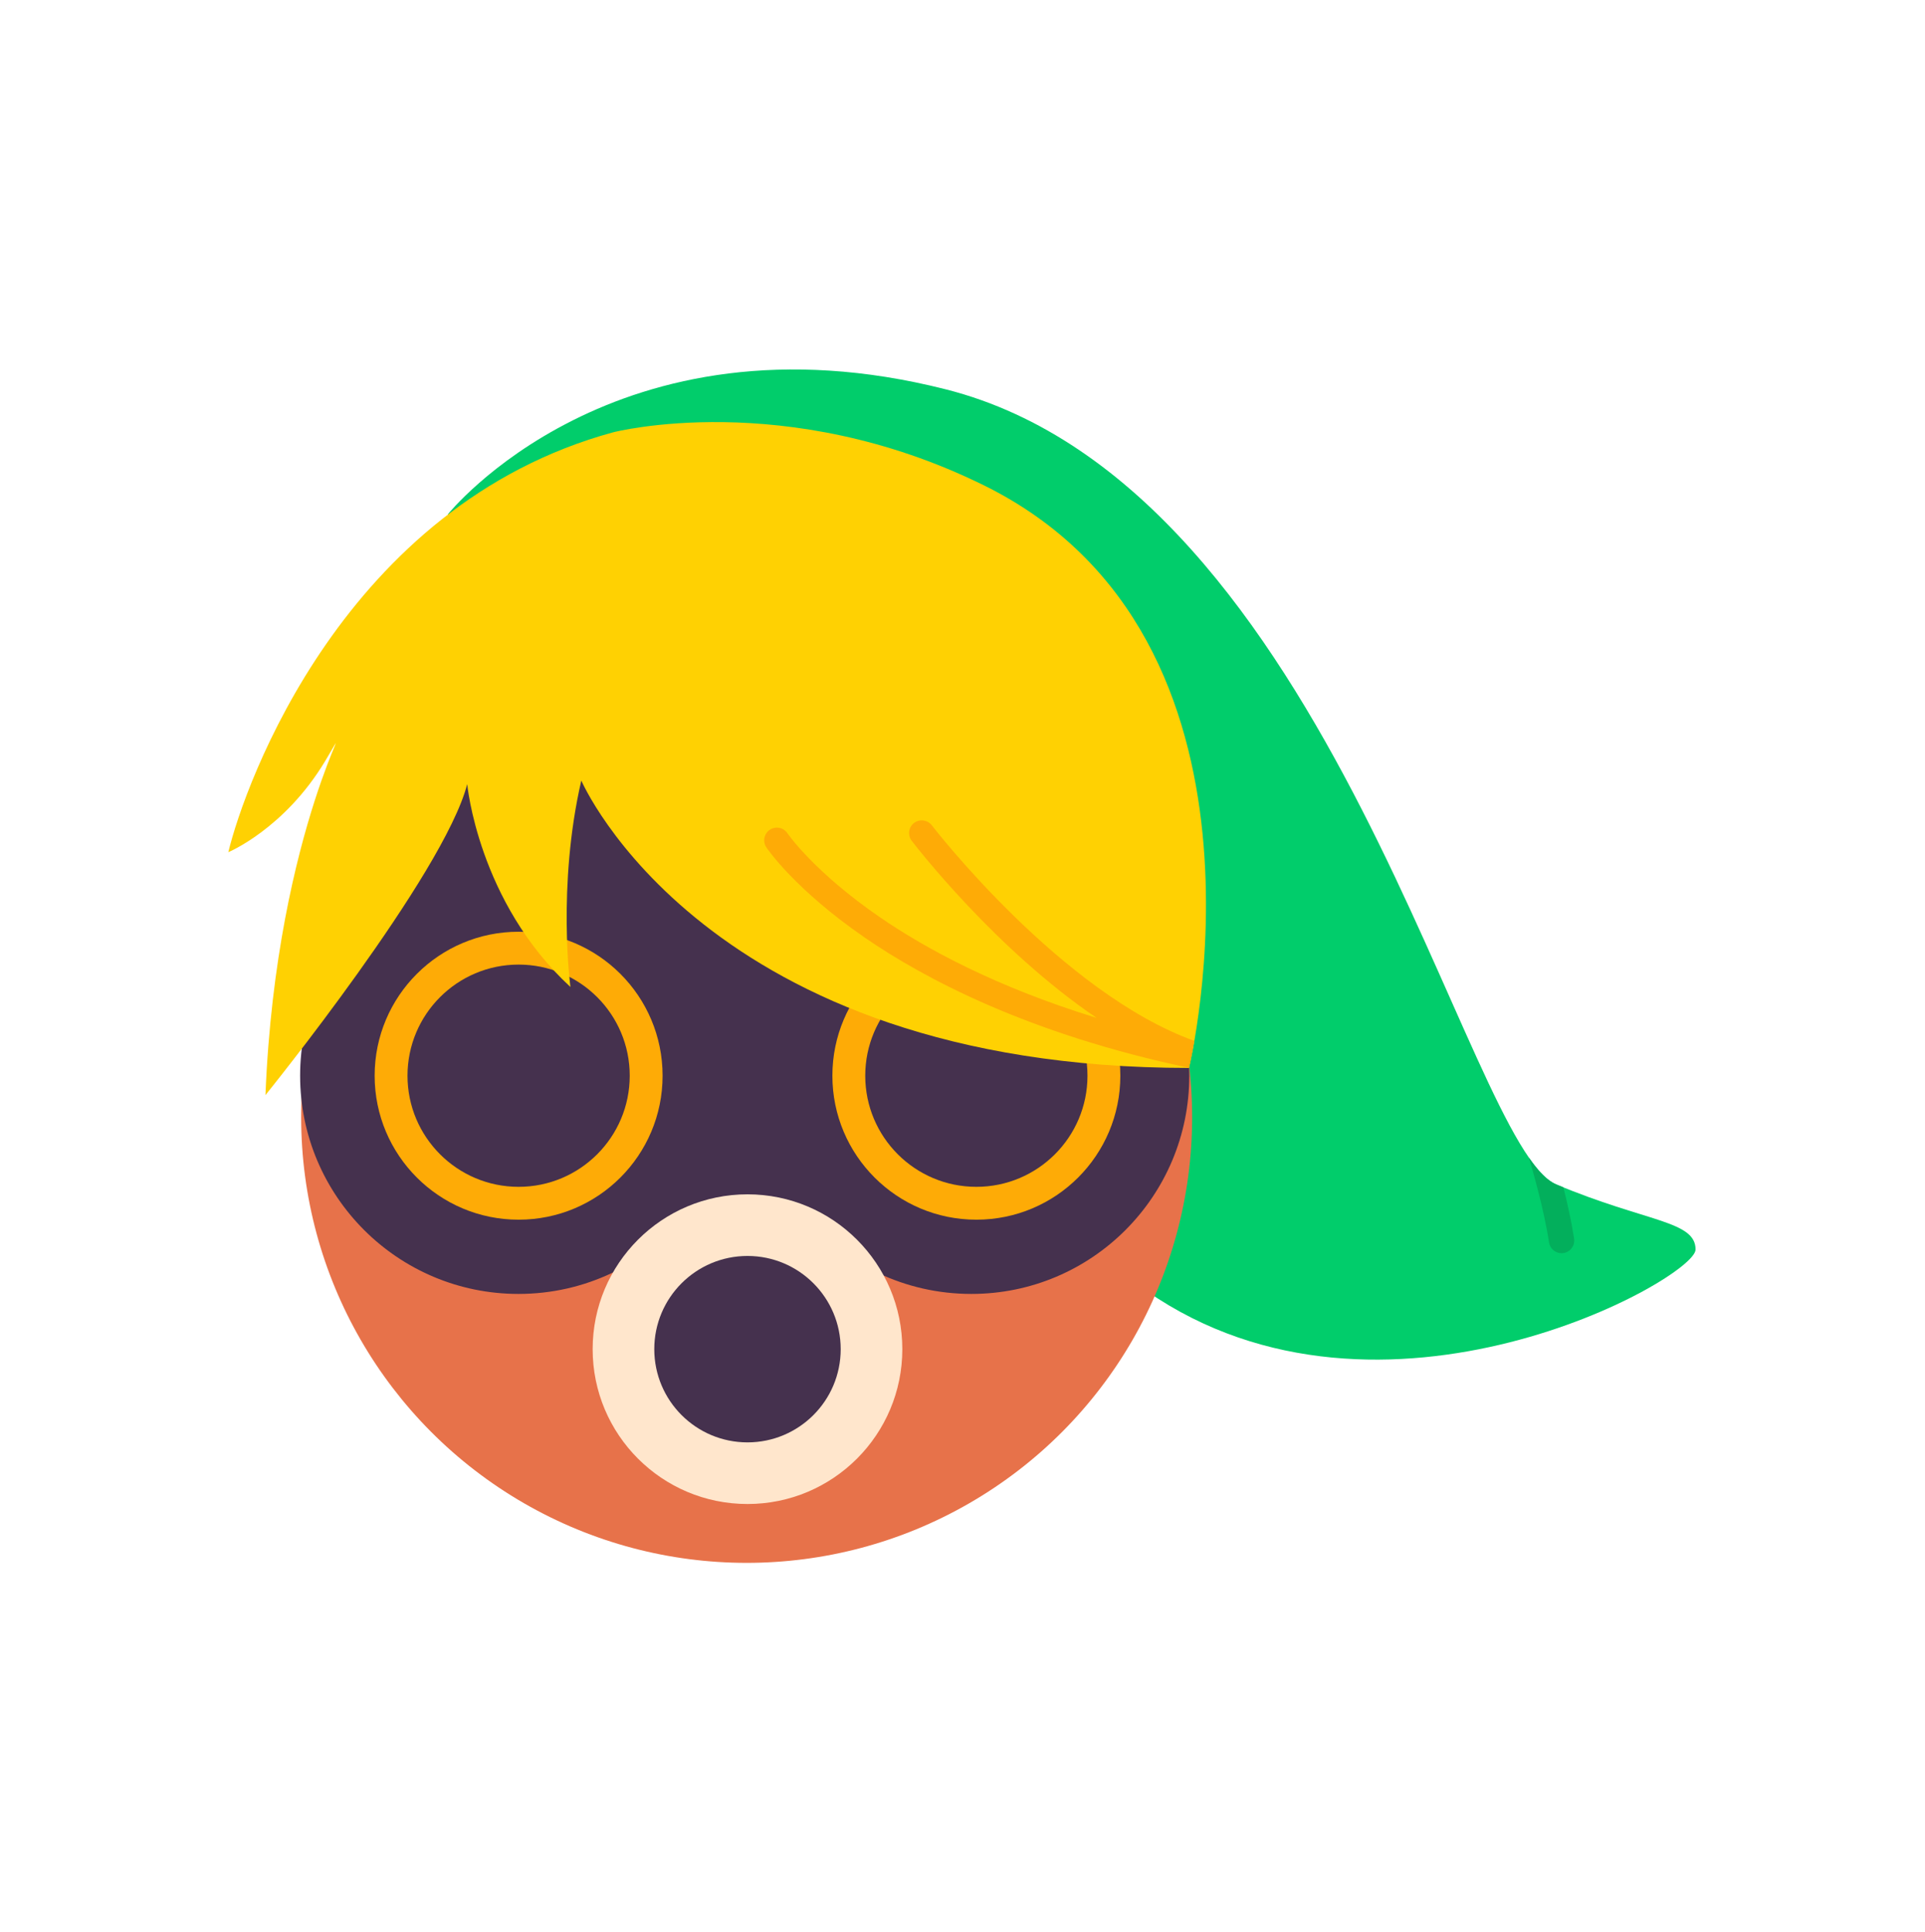 <?xml version="1.0" encoding="UTF-8" standalone="no"?>
<!-- Generator: Adobe Illustrator 16.0.0, SVG Export Plug-In . SVG Version: 6.00 Build 0)  -->

<svg
   xmlns:dc="http://purl.org/dc/elements/1.1/"
   xmlns:cc="http://creativecommons.org/ns#"
   xmlns:rdf="http://www.w3.org/1999/02/22-rdf-syntax-ns#"
   xmlns:svg="http://www.w3.org/2000/svg"
   xmlns="http://www.w3.org/2000/svg"
   xmlns:sodipodi="http://sodipodi.sourceforge.net/DTD/sodipodi-0.dtd"
   xmlns:inkscape="http://www.inkscape.org/namespaces/inkscape"
   version="1.1"
   id="Calque_1"
   x="0px"
   y="0px"
   width="1063px"
   height="1067px"
   viewBox="0 0 1063 1067"
   enable-background="new 0 0 1063 1067"
   xml:space="preserve"
   sodipodi:docname="Mojo.svg"
   inkscape:version="0.92.1 r15371"><defs
   id="defs51" /><sodipodi:namedview
   pagecolor="#ffffff"
   bordercolor="#666666"
   borderopacity="1"
   objecttolerance="10"
   gridtolerance="10"
   guidetolerance="10"
   inkscape:pageopacity="0"
   inkscape:pageshadow="2"
   inkscape:window-width="1858"
   inkscape:window-height="1057"
   id="namedview49"
   showgrid="false"
   inkscape:zoom="0.81911903"
   inkscape:cx="531.5"
   inkscape:cy="533.5"
   inkscape:window-x="-8"
   inkscape:window-y="-8"
   inkscape:window-maximized="1"
   inkscape:current-layer="Calque_1" />

<g
   id="g46">
	<path
   fill="#01CD6B"
   d="M247.307,283.994c0,0,92.271-115.326,275-69c213,54,287,418,337,439s77,20,77,36s-173,113-303,23"
   id="path12" />
	<path
   fill="#03AF5C"
   d="M862.299,691.994c0.352,0,0.709-0.025,1.067-0.082c3.821-0.584,6.445-4.156,5.86-7.977   c-1.453-9.49-3.717-19.592-5.908-28.287c-1.322-0.539-2.654-1.084-4.012-1.654c-4.768-2.004-9.754-7.133-15.059-14.807   c2.02,6.711,8.309,28.369,11.14,46.865C855.918,689.516,858.9,691.994,862.299,691.994z"
   id="path14" />
	<circle
   fill="#E7724A"
   cx="412.307"
   cy="616.994"
   r="246"
   id="circle16" />
	<g
   id="g20">
		<path
   fill="#45314E"
   d="M628,516.09V409.008c0-2.217-2.002-4.008-4.85-4.008H205.463c-2.848,0-5.463,1.791-5.463,4.008v100.67    c-21,21.732-34.271,51.488-34.271,84.316c0,66.551,54.027,120.503,120.578,120.503c36.798,0,69.815-16.497,91.919-42.497h66.315    c22.103,26,55.043,42.497,91.843,42.497c66.549,0,120.347-53.95,120.347-120.501C656.731,564.289,646,537.098,628,516.09z"
   id="path18" />
	</g>
	<g
   id="g26">
		<circle
   fill="#FFE6CC"
   cx="412.769"
   cy="744.994"
   r="85.501"
   id="circle22" />
		<circle
   fill="#45314E"
   cx="412.769"
   cy="744.994"
   r="51.471"
   id="circle24" />
	</g>
	<g
   id="g40">
		<g
   id="g32">
			<circle
   fill="#FEAB06"
   cx="286.384"
   cy="593.994"
   r="79.501"
   id="circle28" />
			<circle
   fill="#45314E"
   cx="286.384"
   cy="593.994"
   r="61.358"
   id="circle30" />
		</g>
		<g
   id="g38">
			<circle
   fill="#FEAB06"
   cx="539.154"
   cy="593.994"
   r="79.501"
   id="circle34" />
			<circle
   fill="#45314E"
   cx="539.154"
   cy="593.994"
   r="61.358"
   id="circle36" />
		</g>
	</g>
	<path
   fill="#FFD102"
   d="M315,545c0,0-7.499-55.504,6-114c0,0,68.116,158.703,335.559,158.703c0,0,57.785-237.363-113.252-321.709   c-109.494-53.998-204.733-29.273-204.733-29.273c-148.492,40.498-203.496,194.357-212.495,231.855c0,0,31.004-12.867,53.503-50.365   s-26.998,34.498-32.998,184.492C146.583,604.703,245,483,258,433C258,433,264,498,315,545z"
   id="path42" />
	<path
   fill="#FEAB06"
   d="M514.558,455.745c-2.351-3.069-6.744-3.652-9.813-1.303s-3.653,6.742-1.304,9.812   c2.382,3.113,46.247,59.901,102.142,97.83c-55.907-17.175-94.688-38.464-119.415-55.408c-36.688-25.14-51.21-46.361-51.353-46.572   c-2.147-3.205-6.485-4.069-9.698-1.928c-3.217,2.145-4.086,6.49-1.941,9.707c0.623,0.934,15.688,23.173,54.225,49.754   c33.142,22.86,90.594,53.28,179.17,72.019c0.131-0.548,1.398-5.898,2.962-14.897C586.168,548.417,515.28,456.688,514.558,455.745z"
   id="path44" />
</g>
</svg>